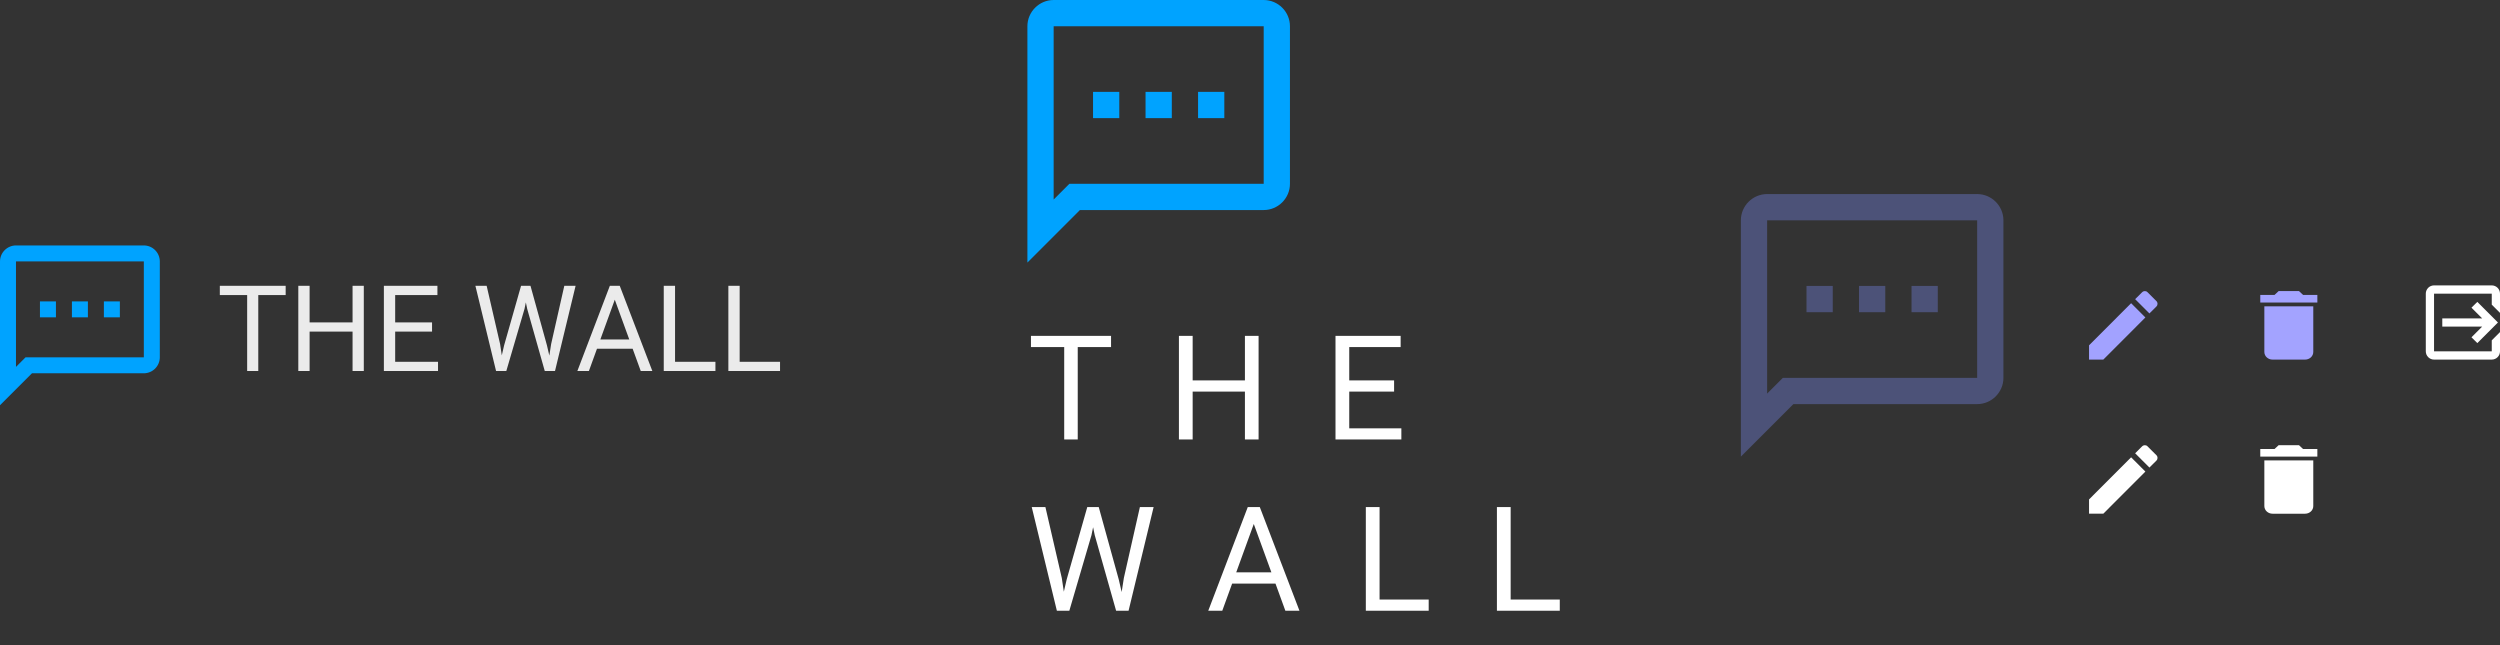 <svg width="438" height="113" viewBox="0 0 438 113" fill="none" xmlns="http://www.w3.org/2000/svg">
<rect x="0" y="0" width="438" height="113" fill="#333333" stroke="none"/>
<path d="M346.4 34H309.6C307.07 34 305 36.07 305 38.6V80L314.2 70.8H346.4C348.93 70.8 351 68.73 351 66.2V38.6C351 36.07 348.93 34 346.4 34V34ZM346.4 66.2H312.36L309.6 68.96V38.6H346.4V66.2ZM339.5 54.7H334.9V50.1H339.5M330.3 54.7H325.7V50.1H330.3M321.1 54.7H316.5V50.1H321.1" fill="#4C5278"/>
<path d="M188.819 58.839V77H186.449V58.839H188.819ZM194.656 58.839V60.81H180.624V58.839H194.656ZM218.409 66.647V68.605H208.58V66.647H218.409ZM208.954 58.839V77H206.547V58.839H208.954V58.839ZM220.505 58.839V77H218.11V58.839H220.505V58.839ZM245.518 75.042V77H235.9V75.042H245.518V75.042ZM236.387 58.839V77H233.98V58.839H236.387V58.839ZM244.245 66.647V68.605H235.9V66.647H244.245V66.647ZM245.393 58.839V60.81H235.9V58.839H245.393V58.839ZM186.885 101.512L190.49 88.839H192.236L191.226 93.766L187.347 107H185.613L186.885 101.512V101.512ZM183.156 88.839L186.025 101.262L186.885 107H185.164L180.761 88.839H183.156V88.839ZM196.902 101.25L199.708 88.839H202.115L197.725 107H196.003L196.902 101.25V101.25ZM192.498 88.839L196.003 101.512L197.276 107H195.542L191.8 93.766L190.777 88.839H192.498V88.839ZM220.156 90.448L214.143 107H211.686L218.609 88.839H220.193L220.156 90.448V90.448ZM225.195 107L219.17 90.448L219.133 88.839H220.717L227.665 107H225.195ZM224.883 100.277V102.248H214.68V100.277H224.883V100.277ZM250.307 105.042V107H241.227V105.042H250.307ZM241.701 88.839V107H239.293V88.839H241.701ZM273.274 105.042V107H264.194V105.042H273.274ZM264.668 88.839V107H262.26V88.839H264.668Z" fill="white"/>
<path d="M221.4 0H184.6C182.07 0 180 2.07 180 4.6V46L189.2 36.8H221.4C223.93 36.8 226 34.73 226 32.2V4.6C226 2.07 223.93 0 221.4 0V0ZM221.4 32.2H187.36L184.6 34.96V4.6H221.4V32.2V32.2ZM214.5 20.7H209.9V16.1H214.5M205.3 20.7H200.7V16.1H205.3M196.1 20.7H191.5V16.1H196.1" fill="#00A3FF"/>
<path d="M377.805 53.695C378.065 53.435 378.065 53.002 377.805 52.755L376.245 51.195C375.999 50.935 375.565 50.935 375.305 51.195L374.079 52.415L376.579 54.915M366 60.5V63H368.5L375.872 55.621L373.372 53.121L366 60.5Z" fill="#A2A2FF"/>
<path d="M377.805 80.695C378.065 80.435 378.065 80.002 377.805 79.755L376.245 78.195C375.999 77.935 375.565 77.935 375.305 78.195L374.079 79.415L376.579 81.915M366 87.5V90H368.5L375.872 82.621L373.372 80.121L366 87.5Z" fill="white"/>
<path d="M406 51.667H403.5L402.786 51H399.214L398.5 51.667H396V53H406M396.714 61.667C396.715 61.845 396.753 62.02 396.825 62.182C396.897 62.344 397.002 62.49 397.133 62.61C397.401 62.86 397.764 63.001 398.143 63.001H403.857C404.236 63.001 404.599 62.86 404.867 62.61C404.998 62.49 405.103 62.344 405.175 62.182C405.247 62.02 405.285 61.845 405.286 61.667V53.667H396.714V61.667V61.667Z" fill="#A3A3FF"/>
<path d="M406 78.667H403.5L402.786 78H399.214L398.5 78.667H396V80H406M396.714 88.667C396.715 88.845 396.753 89.02 396.825 89.182C396.897 89.344 397.002 89.49 397.133 89.61C397.401 89.86 397.764 90.001 398.143 90.001H403.857C404.236 90.001 404.599 89.86 404.867 89.61C404.998 89.49 405.103 89.344 405.175 89.182C405.247 89.02 405.285 88.845 405.286 88.667V80.667H396.714V88.667V88.667Z" fill="white"/>
<path d="M25.2 43H2.8C2.058 43.003 1.348 43.298 0.823 43.823C0.298 44.347 0.003 45.058 0 45.8L0 71L5.6 65.4H25.2C25.942 65.397 26.652 65.102 27.177 64.577C27.701 64.052 27.997 63.342 28 62.6V45.8C27.997 45.058 27.701 44.347 27.177 43.823C26.652 43.298 25.942 43.003 25.2 43V43ZM25.2 62.6H4.48L2.8 64.28V45.8H25.2V62.6V62.6ZM21 55.6H18.2V52.8H21M15.4 55.6H12.6V52.8H15.4M9.8 55.6H7V52.8H9.8" fill="#00A3FF"/>
<path opacity="0.9" d="M45.25 50.07V65H43.302V50.07H45.25ZM50.049 50.07V51.69H38.513V50.07H50.049ZM62.015 56.489V58.099H53.935V56.489H62.015ZM54.243 50.07V65H52.264V50.07H54.243ZM63.738 50.07V65H61.769V50.07H63.738ZM76.74 63.39V65H68.834V63.39H76.74ZM69.234 50.07V65H67.255V50.07H69.234ZM75.694 56.489V58.099H68.834V56.489H75.694ZM76.637 50.07V51.69H68.834V50.07H76.637ZM88.326 60.488L91.29 50.07H92.726L91.895 54.12L88.706 65H87.28L88.326 60.488V60.488ZM85.26 50.07L87.618 60.283L88.325 65H86.91L83.29 50.07H85.259H85.26ZM96.56 60.273L98.867 50.07H100.846L97.237 65H95.822L96.56 60.273V60.273ZM92.94 50.07L95.821 60.488L96.868 65H95.443L92.367 54.121L91.526 50.071H92.941L92.94 50.07ZM108.116 51.393L103.174 65H101.154L106.845 50.07H108.147L108.116 51.393V51.393ZM112.259 65L107.306 51.393L107.275 50.07H108.578L114.289 65H112.259ZM112.002 59.473V61.093H103.615V59.473H112.002ZM125.343 63.39V65H117.878V63.39H125.343ZM118.268 50.07V65H116.289V50.07H118.268ZM136.663 63.39V65H129.198V63.39H136.663ZM129.588 50.07V65H127.609V50.07H129.588Z" fill="white"/>
<path d="M433.002 59.093L434.873 57.222H427.889V55.778H434.873L433.002 53.907L434.028 52.889L437.639 56.5L434.028 60.111L433.002 59.093V59.093ZM436.556 50C436.939 50 437.306 50.152 437.577 50.423C437.848 50.694 438 51.061 438 51.444V54.817L436.556 53.373V51.445H426.444V61.556H436.556V59.628L438 58.183V61.556C438 61.939 437.848 62.306 437.577 62.577C437.306 62.848 436.939 63 436.556 63H426.444C425.643 63 425 62.35 425 61.556V51.444C424.999 51.254 425.036 51.066 425.109 50.891C425.181 50.715 425.288 50.556 425.422 50.422C425.556 50.288 425.715 50.181 425.891 50.109C426.066 50.036 426.254 49.999 426.444 50H436.556V50Z" fill="white"/>
</svg>
